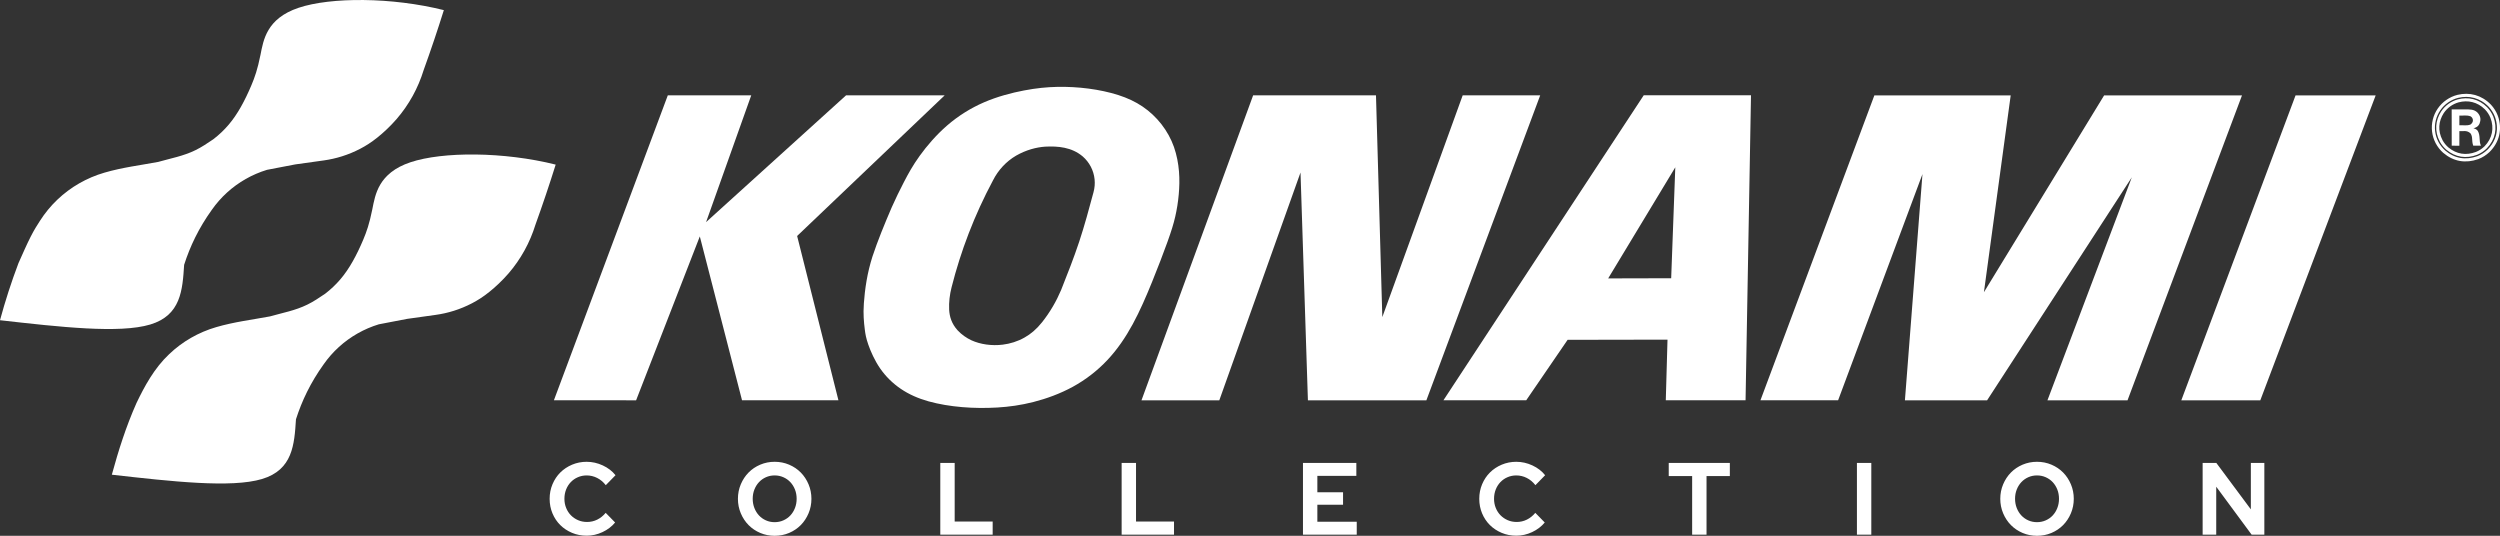 <?xml version="1.0" encoding="UTF-8" standalone="no"?>
<svg
   xmlns:dc="http://purl.org/dc/elements/1.1/"
   xmlns:cc="http://creativecommons.org/ns#"
   xmlns:rdf="http://www.w3.org/1999/02/22-rdf-syntax-ns#"
   xmlns:svg="http://www.w3.org/2000/svg"
   xmlns="http://www.w3.org/2000/svg"
   xmlns:sodipodi="http://sodipodi.sourceforge.net/DTD/sodipodi-0.dtd"
   xmlns:inkscape="http://www.inkscape.org/namespaces/inkscape"
   width="472.063"
   height="101.174"
   viewBox="0 0 472.063 101.174"
   version="1.1"
   id="svg95"
   sodipodi:docname="konami.svg"
   inkscape:version="0.92.5 (2060ec1f9f, 2020-04-08)">
  <rect x="0" y="0" width="472.063" height="101.174" fill="#333333" stroke="none"/>
  <defs
     id="defs99" />
  <sodipodi:namedview
     pagecolor="#ffffff"
     bordercolor="#666666"
     borderopacity="1"
     objecttolerance="10"
     gridtolerance="10"
     guidetolerance="10"
     inkscape:pageopacity="0"
     inkscape:pageshadow="2"
     inkscape:window-width="1366"
     inkscape:window-height="743"
     id="namedview97"
     showgrid="false"
     inkscape:pagecheckerboard="true"
     inkscape:zoom="3.6859567"
     inkscape:cx="204.99623"
     inkscape:cy="42.627008"
     inkscape:window-x="0"
     inkscape:window-y="0"
     inkscape:window-maximized="1"
     inkscape:current-layer="svg95" />
  <title
     id="title70">mainlogo</title>
  <path
     d="m 0,60.466 c 11.287,1.277 22.573,2.556 28.369,0.811 5.794,-1.742 6.097,-6.508 6.4,-11.272 1.106,-3.454 2.737,-6.912 5.224,-10.376 0.834,-1.192 1.8,-2.291 2.875,-3.271 1.078,-0.982 2.265,-1.843 3.531,-2.562 1.268,-0.721 2.618,-1.302 4.014,-1.727 v 0 l 5.343,-1.026 5.389,-0.752 v 0 c 2.285,-0.318 4.613,-1.024 6.863,-2.196 1.07,-0.559 2.094,-1.203 3.258,-2.134 1.166,-0.934 2.47,-2.151 3.629,-3.491 1.161,-1.342 2.177,-2.807 3.034,-4.358 0.855,-1.553 1.55,-3.193 2.07,-4.887 1.357,-3.758 2.627,-7.529 3.811,-11.313 -9.814,-2.46 -21.363,-2.477 -27.426,-0.442 -6.063,2.032 -6.642,6.113 -7.199,8.892 -0.559,2.779 -1.092,4.256 -1.701,5.703 -0.607,1.448 -1.288,2.868 -2.002,4.128 -0.714,1.259 -1.461,2.363 -2.321,3.372 -0.86,1.009 -1.83,1.927 -2.886,2.732 -1.106,0.749 -2.213,1.498 -3.357,2.052 -2.27,1.122 -4.689,1.55 -7.058,2.226 -3.349,0.625 -6.766,1.039 -10.125,2.02 -1.662,0.48 -3.268,1.16 -4.769,2.022 -1.5,0.858 -2.894,1.901 -4.144,3.092 -1.249,1.193 -2.351,2.536 -3.278,3.989 -0.544,0.842 -1.087,1.683 -1.763,3.017 C 5.104,46.049 4.292,47.875 3.483,49.7 2.136,53.262 0.978,56.852 0,60.466 Z"
     id="Path"
     inkscape:connector-curvature="0"
     style="fill:#ffffff;fill-rule:evenodd;stroke:none;stroke-width:1.165" />
  <path
     d="m 21.117,89.635 c 11.286,1.276 22.574,2.554 28.369,0.811 5.794,-1.743 6.096,-6.506 6.4,-11.272 1.106,-3.454 2.739,-6.914 5.225,-10.377 0.833,-1.192 1.799,-2.292 2.877,-3.271 1.075,-0.98 2.263,-1.841 3.531,-2.562 1.268,-0.721 2.616,-1.301 4.014,-1.726 v 0 l 5.341,-1.026 5.389,-0.754 v 0 c 2.285,-0.314 4.614,-1.021 6.863,-2.193 1.071,-0.56 2.094,-1.203 3.258,-2.137 1.165,-0.931 2.47,-2.15 3.631,-3.491 1.159,-1.34 2.177,-2.807 3.031,-4.358 0.856,-1.551 1.55,-3.191 2.071,-4.884 1.356,-3.759 2.626,-7.53 3.81,-11.314 -9.814,-2.461 -21.362,-2.476 -27.427,-0.442 -6.063,2.032 -6.642,6.113 -7.199,8.892 -0.559,2.778 -1.093,4.255 -1.7,5.702 -0.608,1.448 -1.288,2.867 -2.003,4.128 -0.714,1.26 -1.462,2.361 -2.321,3.372 -0.858,1.007 -1.83,1.926 -2.885,2.732 -1.107,0.751 -2.214,1.498 -3.357,2.051 -2.271,1.124 -4.689,1.551 -7.059,2.227 -3.35,0.624 -6.765,1.039 -10.126,2.019 -1.662,0.482 -3.268,1.161 -4.768,2.021 -1.5,0.861 -2.895,1.901 -4.144,3.095 -2.819,2.65 -4.67,6.102 -6.171,9.232 -1.987,4.475 -3.408,8.979 -4.651,13.526 z"
     id="path73"
     inkscape:connector-curvature="0"
     style="fill:#ffffff;fill-rule:evenodd;stroke:none;stroke-width:1.165" />
  <polygon
     id="polygon75"
     points="172.004,1.714 156.02,1.714 133.328,22.264 140.646,1.718 127.125,1.714 108.662,51.142 121.985,51.148 132.311,24.585 139.153,51.142 154.778,51.142 148.085,24.514 "
     style="fill:#ffffff;fill-rule:evenodd;stroke:none;stroke-width:1"
     transform="matrix(1.165,0,0,1.165,-22,16)" />
  <path
     d="m 221.673,27.751 c -0.544,-1.537 -1.348,-2.986 -2.354,-4.28 -1.007,-1.293 -2.217,-2.432 -3.575,-3.352 -1.357,-0.918 -2.863,-1.619 -4.585,-2.173 -3.507,-1.111 -7.645,-1.621 -11.532,-1.541 -1.975,0.042 -3.945,0.233 -6.275,0.678 -2.33,0.444 -5.018,1.146 -7.541,2.236 -2.522,1.09 -4.883,2.572 -6.958,4.367 -2.074,1.793 -3.867,3.902 -5.189,5.737 -1.32,1.833 -2.17,3.391 -2.984,4.963 -0.812,1.572 -1.592,3.158 -2.305,4.774 -1.372,3.196 -2.645,6.291 -3.637,9.29 -0.472,1.487 -0.84,3.008 -1.107,4.546 -0.266,1.538 -0.43,3.092 -0.509,4.259 -0.08,1.168 -0.076,1.944 -0.035,2.721 0.04,0.776 0.116,1.55 0.218,2.322 0.099,0.776 0.222,1.549 0.657,2.791 0.434,1.243 1.177,2.951 2.221,4.467 1.044,1.517 2.388,2.835 3.92,3.874 1.534,1.039 3.254,1.799 5.213,2.35 3.97,1.102 8.636,1.428 13.009,1.168 2.213,-0.134 4.417,-0.431 6.829,-1.046 2.413,-0.616 5.03,-1.557 7.441,-2.879 2.412,-1.323 4.615,-3.027 6.494,-5.024 1.88,-1.995 3.436,-4.284 4.8,-6.791 1.365,-2.51 2.538,-5.238 3.654,-7.984 1.115,-2.747 2.174,-5.511 2.91,-7.566 0.736,-2.053 1.15,-3.395 1.463,-4.76 0.314,-1.367 0.531,-2.755 0.658,-4.152 0.258,-2.758 0.173,-5.888 -0.901,-8.995 z m -15.192,8.552 c -0.842,3.134 -1.683,6.267 -2.703,9.345 -1.02,3.078 -2.216,6.094 -3.412,9.113 -0.873,2.069 -2.074,4.177 -3.623,6.119 -1.028,1.287 -2.093,2.183 -3.266,2.846 -1.344,0.764 -2.749,1.181 -4.123,1.353 -2.09,0.261 -4.232,-0.051 -5.916,-0.819 -0.918,-0.426 -1.86,-1.068 -2.618,-1.888 -1.153,-1.274 -1.52,-2.604 -1.595,-3.875 -0.068,-1.444 0.103,-2.885 0.466,-4.281 1.718,-6.777 4.264,-13.519 7.815,-20.159 0.484,-0.963 1.107,-1.858 1.843,-2.648 0.736,-0.79 1.589,-1.476 2.52,-2.02 1.911,-1.092 3.835,-1.579 5.462,-1.694 2.437,-0.126 5.026,0.087 7.109,1.844 0.628,0.543 1.15,1.205 1.534,1.94 0.383,0.735 0.627,1.542 0.712,2.365 0.088,0.823 0.016,1.659 -0.204,2.458 z"
     id="Shape"
     inkscape:connector-curvature="0"
     style="fill:#ffffff;fill-rule:evenodd;stroke:none;stroke-width:1.165" />
  <polygon
     id="polygon78"
     points="221.996,1.714 203.898,51.148 216.511,51.148 229.673,14.226 230.873,51.148 250.075,51.148 268.524,1.714 255.96,1.715 242.933,37.662 241.906,1.714 "
     style="fill:#ffffff;fill-rule:evenodd;stroke:none;stroke-width:1"
     transform="matrix(1.165,0,0,1.165,-22,16)" />
  <path
     d="m 314.867,64.132 -0.323,11.447 H 329.606 l 1.026,-57.586 h -20.256 l -37.814,57.581 h 15.633 l 7.81,-11.407 z m 1.47,-32.539 -0.776,20.946 -11.898,0.03 z"
     id="path80"
     inkscape:connector-curvature="0"
     style="fill:#ffffff;fill-rule:evenodd;stroke:none;stroke-width:1.165" />
  <polygon
     id="polygon82"
     points="304.22,51.146 316.808,51.146 330.48,14.486 327.636,51.155 340.954,51.155 364.412,15.004 350.737,51.151 363.716,51.151 382.27,1.728 359.923,1.728 340.441,33.628 344.781,1.724 322.685,1.724 "
     style="fill:#ffffff;fill-rule:evenodd;stroke:none;stroke-width:1"
     transform="matrix(1.165,0,0,1.165,-22,16)" />
  <polygon
     id="polygon84"
     points="390.952,1.724 372.433,51.152 385.237,51.152 403.938,1.724 "
     style="fill:#ffffff;fill-rule:evenodd;stroke:none;stroke-width:1"
     transform="matrix(1.165,0,0,1.165,-22,16)" />
  <path
     d="m 471.387,21.976 c -0.279,-0.739 -0.7,-1.422 -1.237,-2.003 -1.718,-1.784 -3.902,-2.293 -6.053,-1.778 -0.711,0.18 -1.39,0.492 -1.994,0.91 -0.604,0.417 -1.132,0.945 -1.548,1.548 -0.85,1.223 -1.208,2.735 -1.031,4.165 0.086,0.725 0.305,1.434 0.643,2.083 0.342,0.649 0.801,1.236 1.347,1.724 1.877,1.604 4.051,1.965 6.356,1.144 0.739,-0.285 1.422,-0.717 1.996,-1.261 1.85,-1.812 2.353,-4.191 1.522,-6.531 m -2.032,5.847 c -0.49,0.482 -1.072,0.869 -1.71,1.129 -1.998,0.753 -3.864,0.46 -5.499,-0.877 -0.479,-0.411 -0.885,-0.906 -1.186,-1.458 -1.005,-1.912 -0.788,-3.806 0.209,-5.378 0.344,-0.526 0.784,-0.99 1.293,-1.363 0.507,-0.372 1.085,-0.655 1.693,-0.828 1.861,-0.499 3.755,-0.086 5.247,1.38 0.479,0.49 0.862,1.072 1.124,1.705 0.789,2.041 0.371,4.109 -1.172,5.69"
     id="path86"
     inkscape:connector-curvature="0"
     style="fill:none;fill-rule:evenodd;stroke:#ffffff;stroke-width:0.582" />
  <path
     d="m 467.866,24.712 c -0.247,-0.322 -0.532,-0.414 -0.814,-0.491 0.356,-0.083 0.898,-0.265 1.165,-0.917 0.227,-0.617 0.277,-1.313 -0.419,-2.06 -0.679,-0.653 -1.501,-0.569 -2.273,-0.587 v 0 l -2.586,0.002 0.008,6.851 1.443,0.006 v -2.748 0 c 0.655,0.073 1.362,-0.262 2.105,0.416 0.492,0.725 0.157,1.303 0.514,2.326 v 0 l 1.454,-0.002 v 0 c -0.427,-0.916 -0.044,-1.821 -0.596,-2.797 v 0 0 z m -1.388,-1.192 c -0.679,0.264 -1.392,0.095 -2.088,0.128 v 0 -1.821 0 c 0.711,0.046 1.362,-0.145 2.133,0.147 0.514,0.33 0.645,1.08 -0.045,1.546 z"
     id="path88"
     inkscape:connector-curvature="0"
     style="fill:#ffffff;fill-rule:evenodd;stroke:none;stroke-width:1.165" />
  <path
     d="m 110.772,101.155 c 1.024,0 2.02,-0.226 2.988,-0.678 0.968,-0.452 1.764,-1.058 2.388,-1.82 v 0 l -1.78,-1.82 c -0.462,0.555 -0.993,0.981 -1.592,1.278 -0.599,0.297 -1.243,0.445 -1.929,0.445 -0.612,0 -1.177,-0.113 -1.695,-0.339 -0.518,-0.226 -0.968,-0.532 -1.349,-0.919 -0.381,-0.387 -0.681,-0.849 -0.899,-1.384 -0.219,-0.536 -0.328,-1.113 -0.328,-1.732 0,-0.632 0.106,-1.216 0.318,-1.752 0.212,-0.536 0.506,-1 0.88,-1.394 0.375,-0.394 0.821,-0.703 1.339,-0.929 0.518,-0.226 1.071,-0.339 1.658,-0.339 0.699,0 1.361,0.158 1.986,0.474 0.624,0.316 1.168,0.771 1.63,1.365 v 0 l 1.836,-1.878 c -0.612,-0.774 -1.411,-1.391 -2.398,-1.849 -0.987,-0.458 -2.004,-0.687 -3.053,-0.687 -0.974,0 -1.889,0.181 -2.744,0.542 -0.855,0.361 -1.595,0.852 -2.22,1.471 -0.624,0.619 -1.118,1.358 -1.48,2.216 -0.362,0.858 -0.543,1.778 -0.543,2.758 0,0.981 0.178,1.897 0.534,2.749 0.356,0.852 0.846,1.587 1.47,2.207 0.624,0.619 1.364,1.11 2.22,1.471 0.855,0.361 1.776,0.542 2.763,0.542 z m 35.497,0.019 c 0.974,0 1.886,-0.181 2.735,-0.542 0.849,-0.361 1.583,-0.855 2.201,-1.481 0.618,-0.626 1.108,-1.368 1.47,-2.226 0.362,-0.858 0.543,-1.771 0.543,-2.739 0,-0.968 -0.181,-1.881 -0.543,-2.739 -0.362,-0.858 -0.852,-1.6 -1.47,-2.226 -0.618,-0.626 -1.352,-1.12 -2.201,-1.481 -0.849,-0.361 -1.761,-0.542 -2.735,-0.542 -0.962,0 -1.867,0.181 -2.716,0.542 -0.849,0.361 -1.583,0.855 -2.201,1.481 -0.618,0.626 -1.108,1.368 -1.47,2.226 -0.362,0.858 -0.543,1.771 -0.543,2.739 0,0.968 0.181,1.881 0.543,2.739 0.362,0.858 0.852,1.6 1.47,2.226 0.618,0.626 1.352,1.119 2.201,1.481 0.849,0.361 1.755,0.542 2.716,0.542 z m 0,-2.575 c -0.587,0 -1.133,-0.113 -1.639,-0.339 -0.506,-0.226 -0.943,-0.536 -1.311,-0.929 -0.368,-0.394 -0.659,-0.861 -0.871,-1.403 -0.212,-0.542 -0.318,-1.123 -0.318,-1.742 0,-0.632 0.106,-1.216 0.318,-1.752 0.212,-0.536 0.503,-1 0.871,-1.394 0.368,-0.394 0.805,-0.703 1.311,-0.929 0.506,-0.226 1.052,-0.339 1.639,-0.339 0.587,0 1.136,0.113 1.648,0.339 0.512,0.226 0.952,0.536 1.321,0.929 0.368,0.394 0.659,0.858 0.871,1.394 0.212,0.536 0.318,1.12 0.318,1.752 0,0.619 -0.106,1.2 -0.318,1.742 -0.212,0.542 -0.503,1.01 -0.871,1.403 -0.368,0.394 -0.809,0.703 -1.321,0.929 -0.512,0.226 -1.061,0.339 -1.648,0.339 z m 41.172,2.362 v -2.478 h -7.174 v -11.072 h -2.716 v 13.55 z m 34.242,0 v -2.478 h -7.174 v -11.072 h -2.716 v 13.55 z m 34.504,0 V 98.522 H 248.75 V 95.309 h 4.852 V 92.947 H 248.75 V 89.85 h 7.362 v -2.439 h -10.078 v 13.55 z m 30.121,0.194 c 1.024,0 2.02,-0.226 2.988,-0.678 0.968,-0.452 1.764,-1.058 2.388,-1.82 v 0 l -1.78,-1.82 c -0.462,0.555 -0.993,0.981 -1.592,1.278 -0.599,0.297 -1.243,0.445 -1.929,0.445 -0.612,0 -1.177,-0.113 -1.695,-0.339 -0.518,-0.226 -0.968,-0.532 -1.349,-0.919 -0.381,-0.387 -0.681,-0.849 -0.899,-1.384 -0.219,-0.536 -0.328,-1.113 -0.328,-1.732 0,-0.632 0.106,-1.216 0.318,-1.752 0.212,-0.536 0.506,-1 0.88,-1.394 0.375,-0.394 0.821,-0.703 1.339,-0.929 0.518,-0.226 1.071,-0.339 1.658,-0.339 0.699,0 1.361,0.158 1.986,0.474 0.624,0.316 1.168,0.771 1.63,1.365 v 0 l 1.836,-1.878 c -0.612,-0.774 -1.411,-1.391 -2.398,-1.849 -0.987,-0.458 -2.004,-0.687 -3.053,-0.687 -0.974,0 -1.889,0.181 -2.744,0.542 -0.855,0.361 -1.595,0.852 -2.22,1.471 -0.624,0.619 -1.118,1.358 -1.48,2.216 -0.362,0.858 -0.543,1.778 -0.543,2.758 0,0.981 0.178,1.897 0.534,2.749 0.356,0.852 0.846,1.587 1.47,2.207 0.624,0.619 1.364,1.11 2.22,1.471 0.855,0.361 1.776,0.542 2.763,0.542 z m 35.928,-0.194 V 89.889 h 4.402 v -2.478 h -11.539 v 2.478 h 4.421 v 11.072 z m 31.114,0 V 87.411 h -2.716 v 13.55 z m 31.282,0.213 c 0.974,0 1.886,-0.181 2.735,-0.542 0.849,-0.361 1.583,-0.855 2.201,-1.481 0.618,-0.626 1.108,-1.368 1.47,-2.226 0.362,-0.858 0.543,-1.771 0.543,-2.739 0,-0.968 -0.181,-1.881 -0.543,-2.739 -0.362,-0.858 -0.852,-1.6 -1.47,-2.226 -0.618,-0.626 -1.352,-1.12 -2.201,-1.481 -0.849,-0.361 -1.761,-0.542 -2.735,-0.542 -0.962,0 -1.867,0.181 -2.716,0.542 -0.849,0.361 -1.583,0.855 -2.201,1.481 -0.618,0.626 -1.108,1.368 -1.47,2.226 -0.362,0.858 -0.543,1.771 -0.543,2.739 0,0.968 0.181,1.881 0.543,2.739 0.362,0.858 0.852,1.6 1.47,2.226 0.618,0.626 1.352,1.119 2.201,1.481 0.849,0.361 1.755,0.542 2.716,0.542 z m 0,-2.575 c -0.587,0 -1.133,-0.113 -1.639,-0.339 -0.506,-0.226 -0.943,-0.536 -1.311,-0.929 -0.368,-0.394 -0.659,-0.861 -0.871,-1.403 -0.212,-0.542 -0.318,-1.123 -0.318,-1.742 0,-0.632 0.106,-1.216 0.318,-1.752 0.212,-0.536 0.503,-1 0.871,-1.394 0.368,-0.394 0.805,-0.703 1.311,-0.929 0.506,-0.226 1.052,-0.339 1.639,-0.339 0.587,0 1.136,0.113 1.648,0.339 0.512,0.226 0.952,0.536 1.321,0.929 0.368,0.394 0.659,0.858 0.871,1.394 0.212,0.536 0.318,1.12 0.318,1.752 0,0.619 -0.106,1.2 -0.318,1.742 -0.212,0.542 -0.503,1.01 -0.871,1.403 -0.368,0.394 -0.809,0.703 -1.321,0.929 -0.512,0.226 -1.061,0.339 -1.648,0.339 z m 33.848,2.362 v -9.059 l 6.687,9.059 h 2.398 V 87.411 h -2.548 v 8.769 l -6.519,-8.769 h -2.585 v 13.55 z"
     id="COLLECTION"
     inkscape:connector-curvature="0"
     style="fill:#ffffff;fill-rule:nonzero;stroke:none;stroke-width:1.165" />
</svg>
